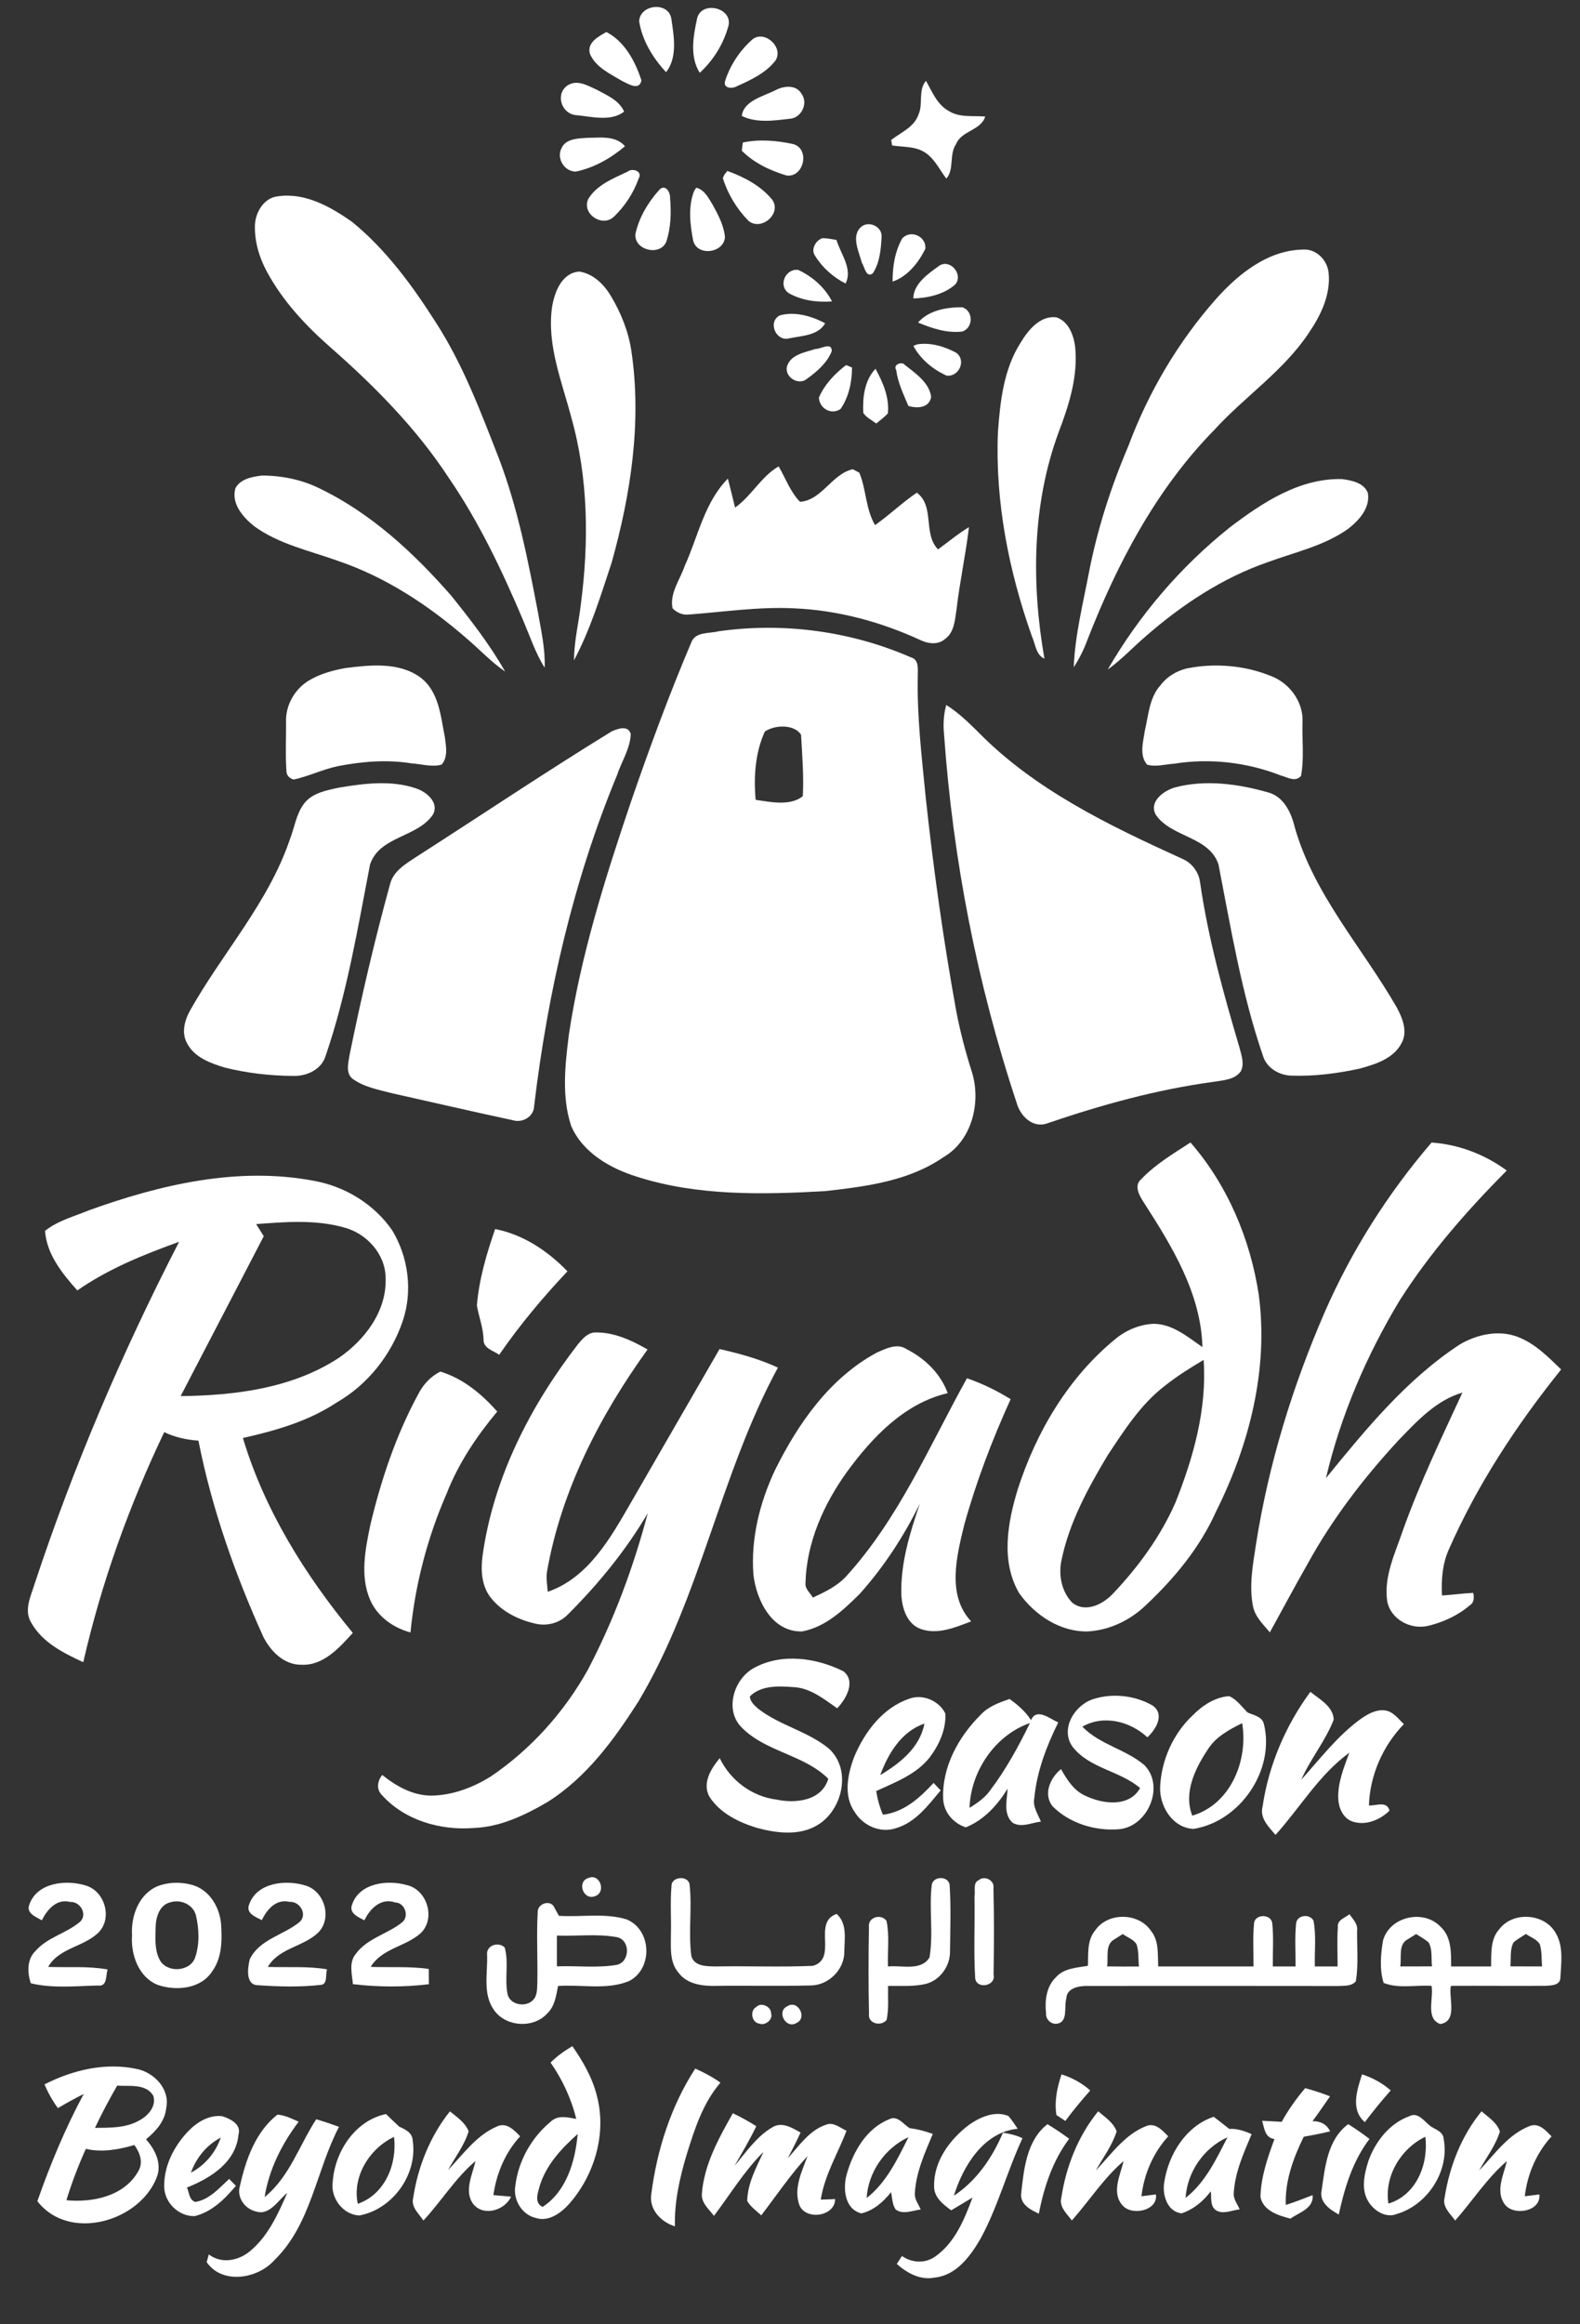 <svg width="34" height="50" viewBox="0 0 34 50" fill="none" xmlns="http://www.w3.org/2000/svg">
<rect x="0" y="0" width="34" height="50" fill="#333333" stroke="none"/>
<path d="M13.754 0.458C13.769 0.095 14.374 0.027 14.445 0.393C14.5 0.773 14.587 1.225 14.334 1.553C14.05 1.249 13.82 0.873 13.754 0.458Z" fill="white"/>
<path d="M15.002 0.393C15.098 0.008 15.765 0.164 15.677 0.551C15.573 0.938 15.354 1.296 15.058 1.566C14.837 1.218 14.919 0.773 15.002 0.393Z" fill="white"/>
<path d="M12.691 1.148C12.635 0.907 12.88 0.788 13.048 0.688C13.445 0.894 13.669 1.32 13.803 1.729C13.758 1.964 13.514 1.801 13.383 1.74C13.127 1.586 12.807 1.442 12.691 1.148Z" fill="white"/>
<path d="M16.2 0.84C16.465 0.647 16.867 1.022 16.689 1.3C16.484 1.569 16.161 1.718 15.86 1.854C15.763 1.913 15.559 1.906 15.602 1.747C15.711 1.401 15.926 1.078 16.2 0.84Z" fill="white"/>
<path d="M12.231 1.826C12.441 1.709 12.659 1.85 12.851 1.935C13.067 2.053 13.326 2.16 13.431 2.402C13.135 2.626 12.717 2.504 12.375 2.475C12.063 2.427 11.947 1.997 12.231 1.826Z" fill="white"/>
<path d="M19.764 2.467C19.872 2.234 19.75 1.946 19.926 1.739C20.058 1.97 20.161 2.24 20.404 2.38C20.638 2.537 20.935 2.484 21.201 2.507C21.106 2.812 20.687 2.809 20.571 3.104C20.421 3.327 20.539 3.64 20.365 3.842C20.217 3.653 20.116 3.417 19.907 3.282C19.697 3.142 19.434 3.167 19.197 3.129C19.191 3.1 19.182 3.041 19.177 3.012C19.385 2.848 19.671 2.738 19.764 2.467Z" fill="white"/>
<path d="M16.698 1.935C16.872 1.845 17.133 1.819 17.246 2.015C17.398 2.215 17.251 2.531 17.005 2.554C16.664 2.593 16.282 2.653 15.963 2.494C16.002 2.163 16.438 2.07 16.698 1.935Z" fill="white"/>
<path d="M12.08 3.195C12.172 2.979 12.438 2.98 12.636 2.965C12.912 2.964 13.248 2.91 13.449 3.146C13.143 3.405 12.782 3.611 12.388 3.692C12.147 3.689 11.972 3.412 12.08 3.195Z" fill="white"/>
<path d="M15.984 3.066C16.342 2.99 16.717 3.023 17.071 3.1C17.438 3.205 17.298 3.827 16.925 3.775C16.574 3.67 16.223 3.505 15.963 3.242C15.969 3.198 15.979 3.111 15.984 3.066Z" fill="white"/>
<path d="M13.501 3.695C13.604 3.605 13.839 3.683 13.743 3.841C13.632 4.153 13.444 4.442 13.203 4.669C12.951 4.893 12.516 4.599 12.658 4.282C12.839 3.979 13.195 3.839 13.501 3.695Z" fill="white"/>
<path d="M15.589 3.756L15.651 3.677C16.012 3.807 16.378 3.999 16.622 4.302C16.823 4.604 16.375 4.977 16.106 4.75C15.854 4.494 15.662 4.174 15.554 3.832L15.589 3.756Z" fill="white"/>
<path d="M14.176 4.097C14.301 3.941 14.427 4.12 14.419 4.256C14.447 4.573 14.438 4.904 14.335 5.207C14.192 5.522 13.633 5.375 13.675 5.029C13.75 4.682 13.941 4.361 14.176 4.097Z" fill="white"/>
<path d="M14.935 4.113L14.981 4.038C15.167 4.082 15.248 4.267 15.341 4.414C15.458 4.628 15.578 4.853 15.6 5.101C15.578 5.446 15.006 5.522 14.917 5.179C14.85 4.833 14.804 4.447 14.935 4.113Z" fill="white"/>
<path d="M5.486 4.836C5.501 4.556 5.684 4.251 5.985 4.222C6.57 4.139 7.117 4.45 7.578 4.774C8.305 5.368 8.867 6.134 9.369 6.921C9.96 7.831 10.342 8.853 10.735 9.859C11.144 10.932 11.364 12.063 11.579 13.187C11.646 13.577 11.737 13.966 11.72 14.364C11.524 14.051 11.407 13.696 11.263 13.357C10.81 12.287 10.31 11.23 9.65 10.269C8.961 9.218 8.07 8.316 7.13 7.489C6.587 7.014 6.081 6.476 5.739 5.836C5.574 5.531 5.474 5.184 5.486 4.836Z" fill="white"/>
<path d="M18.543 4.871C18.711 4.744 18.989 4.883 18.971 5.097C18.957 5.363 18.932 5.653 18.782 5.88C18.636 5.989 18.605 5.736 18.547 5.655C18.483 5.412 18.302 5.063 18.543 4.871Z" fill="white"/>
<path d="M17.538 5.5C17.443 5.364 17.555 5.17 17.697 5.124C17.799 5.122 17.899 5.146 17.999 5.161C18.089 5.458 18.356 5.792 18.195 6.099C17.928 5.963 17.695 5.756 17.538 5.5Z" fill="white"/>
<path d="M19.416 5.127C19.599 4.933 19.936 5.085 19.913 5.35C19.766 5.651 19.534 5.943 19.208 6.059C19.205 5.739 19.257 5.409 19.416 5.127Z" fill="white"/>
<path d="M26.168 6.431C26.648 5.894 27.277 5.385 28.031 5.369C28.32 5.346 28.559 5.588 28.59 5.865C28.64 6.337 28.422 6.784 28.163 7.164C27.619 7.982 26.782 8.532 26.128 9.251C24.88 10.523 24.038 12.128 23.396 13.775C23.322 13.978 23.224 14.172 23.106 14.353C23.133 13.667 23.303 12.997 23.431 12.326C23.612 11.387 23.906 10.475 24.281 9.596C24.712 8.439 25.35 7.357 26.168 6.431Z" fill="white"/>
<path d="M20.224 5.708C20.463 5.573 20.736 5.917 20.553 6.122C20.313 6.333 19.967 6.412 19.654 6.42C19.656 6.101 19.984 5.881 20.224 5.708Z" fill="white"/>
<path d="M11.88 6.604C11.932 6.284 12.088 5.87 12.464 5.842C12.76 5.885 12.992 6.112 13.141 6.359C13.361 6.725 13.525 7.13 13.587 7.554C13.813 9.077 13.574 10.63 13.163 12.1C12.927 12.813 12.706 13.539 12.352 14.204C12.353 13.798 12.453 13.402 12.499 13.001C12.675 11.661 12.662 10.28 12.292 8.973C12.089 8.201 11.764 7.417 11.88 6.604Z" fill="white"/>
<path d="M16.974 6.307C16.738 6.146 16.9 5.774 17.175 5.806C17.481 5.948 17.75 6.182 17.904 6.484C17.587 6.509 17.253 6.464 16.974 6.307Z" fill="white"/>
<path d="M19.755 6.938C19.988 6.673 20.369 6.608 20.705 6.61C20.949 6.682 20.948 7.054 20.707 7.132C20.377 7.171 20.054 7.064 19.755 6.938Z" fill="white"/>
<path d="M16.775 6.787C17.094 6.693 17.467 6.797 17.756 6.955C17.605 7.22 17.252 7.222 16.985 7.278C16.701 7.356 16.513 6.932 16.775 6.787Z" fill="white"/>
<path d="M21.964 7.369C22.126 7.101 22.38 6.785 22.73 6.826C22.993 6.911 23.1 7.2 23.135 7.449C23.203 8.086 23.006 8.707 22.782 9.295C22.208 10.847 22.192 12.555 22.475 14.17C22.292 14.089 22.282 13.857 22.208 13.695C21.709 12.29 21.414 10.799 21.474 9.303C21.522 8.639 21.596 7.944 21.964 7.369Z" fill="white"/>
<path d="M19.737 7.408C20.018 7.361 20.328 7.453 20.577 7.589C20.799 7.751 20.638 8.108 20.373 8.082C20.078 7.949 19.809 7.73 19.655 7.44L19.737 7.408Z" fill="white"/>
<path d="M17.547 7.507C17.659 7.514 17.904 7.344 17.898 7.555C17.799 7.808 17.579 7.994 17.364 8.15C17.186 8.302 16.881 8.113 16.934 7.885C17.011 7.625 17.324 7.58 17.547 7.507Z" fill="white"/>
<path d="M19.285 7.958C19.209 7.847 19.407 7.768 19.468 7.847C19.697 8.03 20.001 8.23 20.038 8.543C19.988 8.782 19.738 8.787 19.548 8.734C19.443 8.483 19.32 8.233 19.285 7.958Z" fill="white"/>
<path d="M18.147 7.9L18.209 7.854C18.24 7.867 18.303 7.893 18.335 7.906C18.334 8.216 18.266 8.542 18.087 8.799C17.889 8.935 17.63 8.785 17.622 8.553C17.733 8.293 17.93 8.077 18.147 7.9Z" fill="white"/>
<path d="M18.577 8.883C18.56 8.552 18.602 8.182 18.84 7.933C19 8.225 19.142 8.553 19.106 8.893C19.031 8.975 18.941 9.039 18.856 9.11C18.761 9.038 18.645 8.985 18.577 8.883Z" fill="white"/>
<path d="M15.818 10.919C16.174 10.669 16.375 10.254 16.755 10.033C16.906 10.287 17.005 10.581 17.216 10.795C17.685 10.762 17.899 10.196 18.351 10.094C18.386 10.113 18.456 10.15 18.492 10.169C18.643 10.532 18.626 10.95 18.83 11.296C19.141 11.078 19.415 10.811 19.73 10.598C20.121 10.896 19.856 11.476 20.185 11.819C20.406 11.658 20.616 11.481 20.851 11.34C20.782 11.929 20.653 12.51 20.585 13.1C20.548 13.326 20.542 13.595 20.339 13.744C20.183 13.883 19.961 13.847 19.79 13.762C18.941 13.373 18.02 13.125 17.084 13.086C16.328 13.049 15.576 13.163 14.823 13.22C14.69 13.236 14.563 13.179 14.472 13.085C14.407 12.757 14.636 12.468 14.736 12.17C15.023 11.538 15.16 10.804 15.663 10.296C15.715 10.503 15.768 10.71 15.818 10.919Z" fill="white"/>
<path d="M5.067 10.5C5.177 10.3 5.428 10.256 5.635 10.23C6.065 10.23 6.498 10.318 6.883 10.51C7.989 11.044 8.907 11.897 9.709 12.813C10.126 13.334 10.54 13.864 10.87 14.447C10.572 14.242 10.326 13.977 10.053 13.744C9.233 13.028 8.304 12.414 7.268 12.064C6.659 11.845 6.003 11.707 5.471 11.321C5.23 11.129 4.969 10.832 5.067 10.5Z" fill="white"/>
<path d="M26.461 11.348C27.16 10.816 27.961 10.284 28.876 10.306C29.083 10.333 29.352 10.384 29.435 10.605C29.489 10.926 29.245 11.194 29.011 11.376C28.493 11.745 27.859 11.879 27.273 12.096C26.305 12.432 25.436 13.008 24.666 13.678C24.387 13.917 24.136 14.188 23.837 14.404C24.512 13.236 25.405 12.191 26.461 11.348Z" fill="white"/>
<path d="M15.458 13.581C16.854 13.382 18.305 13.576 19.597 14.139C19.778 14.187 19.749 14.384 19.75 14.529C19.73 15.402 19.834 16.271 19.919 17.139C20.084 18.673 20.297 20.202 20.572 21.721C20.657 22.175 20.774 22.622 20.915 23.063C21.116 23.712 20.917 24.537 20.302 24.893C19.555 25.41 18.631 25.524 17.751 25.624C16.4 25.699 15.007 25.73 13.704 25.313C13.13 25.133 12.539 24.797 12.291 24.221C12.082 23.588 12.161 22.908 12.241 22.26C12.498 20.544 13.024 18.886 13.578 17.246C13.976 16.093 14.398 14.945 14.875 13.822C14.961 13.585 15.259 13.633 15.458 13.581ZM16.458 15.738C16.251 16.19 16.216 16.715 16.261 17.206C16.587 17.253 16.998 17.345 17.275 17.129C17.3 16.689 17.262 16.245 17.238 15.806C17.088 15.573 16.668 15.592 16.458 15.738Z" fill="white"/>
<path d="M7.425 14.372C7.96 14.304 8.582 14.236 9.045 14.572C9.449 14.877 9.482 15.407 9.574 15.864C9.598 16.056 9.646 16.292 9.5 16.45C9.287 16.506 9.066 16.435 8.852 16.421C8.326 16.336 7.789 16.381 7.268 16.482C6.944 16.55 6.642 16.7 6.318 16.77C6.21 16.737 6.158 16.666 6.162 16.556C6.14 16.215 6.158 15.875 6.156 15.535C6.139 15.166 6.353 14.803 6.673 14.624C6.904 14.491 7.165 14.421 7.425 14.372Z" fill="white"/>
<path d="M25.536 14.38C26.139 14.258 26.784 14.312 27.354 14.544C27.752 14.696 28.051 15.102 28.029 15.535C28.016 15.92 28.068 16.311 27.997 16.691C27.874 16.835 27.703 16.719 27.561 16.682C26.837 16.399 26.038 16.306 25.272 16.428C25.077 16.441 24.878 16.503 24.685 16.45C24.51 16.246 24.602 15.955 24.636 15.717C24.715 15.382 24.732 15.007 24.974 14.739C25.112 14.556 25.315 14.434 25.536 14.38Z" fill="white"/>
<path d="M20.362 15.166C20.61 15.32 20.822 15.523 21.03 15.728C22.252 16.984 23.86 17.754 25.434 18.471C25.646 18.558 25.798 18.758 25.825 18.985C25.999 20.191 26.327 21.368 26.672 22.534C26.713 22.697 26.784 22.881 26.702 23.044C26.567 23.234 26.311 23.238 26.103 23.274C24.889 23.438 23.704 23.768 22.548 24.161C22.23 24.285 21.954 24.009 21.877 23.723C21.026 21.161 20.505 18.489 20.315 15.795C20.293 15.584 20.306 15.371 20.362 15.166Z" fill="white"/>
<path d="M13.162 15.734C13.292 15.676 13.516 15.593 13.573 15.788C13.562 16.106 13.373 16.385 13.275 16.682C12.338 18.946 11.786 21.355 11.495 23.784C11.493 24.019 11.245 24.165 11.031 24.097C10.159 23.911 9.29 23.708 8.419 23.514C8.131 23.439 7.822 23.381 7.579 23.201C7.431 23.069 7.499 22.853 7.524 22.686C7.775 21.453 8.061 20.227 8.395 19.014C8.468 18.734 8.734 18.582 8.958 18.433C10.36 17.534 11.743 16.605 13.162 15.734Z" fill="white"/>
<path d="M7.287 16.945C7.833 16.853 8.418 16.777 8.953 16.96C9.176 17.032 9.458 17.265 9.316 17.524C8.981 18.019 8.168 17.983 7.963 18.597C7.696 19.977 7.466 21.373 7.009 22.708C6.923 23.004 6.606 23.153 6.317 23.145C5.82 23.143 5.321 23.086 4.838 22.966C4.532 22.872 4.187 22.751 4.029 22.448C3.896 22.221 3.974 21.943 4.095 21.729C4.79 20.495 5.776 19.418 6.237 18.059C6.338 17.802 6.372 17.512 6.543 17.287C6.719 17.057 7.021 17.003 7.287 16.945Z" fill="white"/>
<path d="M25.291 16.937C25.942 16.767 26.641 16.862 27.281 17.044C27.628 17.134 27.788 17.484 27.864 17.804C28.28 19.255 29.321 20.391 30.06 21.677C30.183 21.906 30.299 22.2 30.156 22.447C29.983 22.774 29.602 22.892 29.27 22.985C28.784 23.093 28.284 23.156 27.786 23.139C27.521 23.13 27.254 22.972 27.176 22.708C26.718 21.372 26.489 19.975 26.22 18.593C26.013 17.986 25.208 18.018 24.872 17.528C24.714 17.241 25.048 17.005 25.291 16.937Z" fill="white"/>
<path d="M24.56 25.364C24.866 25.044 25.25 24.816 25.618 24.577C26.415 25.492 26.903 26.652 27.086 27.844C27.303 29.45 26.885 31.082 26.168 32.516C25.82 33.294 25.267 33.96 24.649 34.539C24.314 34.858 23.872 35.07 23.407 35.095C22.812 35.108 22.264 34.742 21.93 34.27C21.532 33.586 21.682 32.755 21.901 32.038C22.302 30.792 23.002 29.612 24.029 28.782C24.258 28.602 24.544 28.487 24.837 28.477C25.24 28.487 25.56 28.761 25.875 28.979C25.844 27.819 25.217 26.805 24.608 25.859C24.516 25.716 24.394 25.504 24.56 25.364ZM25.054 29.821C24.543 30.216 24.193 30.769 23.84 31.299C23.413 32.011 23.005 32.757 22.839 33.578C22.776 33.888 22.847 34.241 23.07 34.473C23.356 34.708 23.741 34.509 23.956 34.276C24.5 33.701 24.975 33.05 25.294 32.324C25.682 31.35 25.974 30.313 25.901 29.254C25.609 29.427 25.32 29.608 25.054 29.821Z" fill="white"/>
<path d="M28.51 28.219C29.087 26.9 29.869 25.669 30.806 24.578C31.393 24.619 31.951 24.834 32.424 25.18C31.572 26.038 30.768 26.954 30.118 27.977C29.404 29.162 28.851 30.449 28.533 31.797C29.39 30.747 30.264 29.676 31.408 28.925C31.775 28.708 32.239 28.603 32.649 28.755C33.025 28.894 33.312 29.187 33.594 29.46C32.64 30.648 31.793 31.931 31.179 33.329C31.038 33.639 31.013 33.986 31.03 34.322C31.254 34.309 31.477 34.276 31.702 34.266C31.725 34.363 31.724 34.472 31.63 34.532C31.376 34.751 31.061 34.895 30.736 34.974C30.359 35.067 29.923 34.836 29.851 34.442C29.775 33.911 30.023 33.412 30.188 32.923C30.551 31.907 31.018 30.934 31.47 29.957C30.902 30.123 30.49 30.574 30.093 30.985C29.342 31.797 28.664 32.682 28.132 33.653C27.856 34.136 27.595 34.628 27.326 35.115C27.185 34.946 27.01 34.783 26.964 34.56C26.874 34.113 26.961 33.66 27.028 33.218C27.299 31.495 27.815 29.817 28.51 28.219Z" fill="white"/>
<path d="M1.911 26.037C3.446 25.483 5.119 25.091 6.751 25.401C7.423 25.52 8.048 25.901 8.438 26.464C8.788 27.041 8.884 27.77 8.668 28.413C8.422 29.143 7.914 29.788 7.241 30.173C6.635 30.575 5.929 30.776 5.227 30.934C5.693 32.487 6.566 33.883 7.592 35.127C7.301 35.447 6.959 35.834 6.486 35.812C6.112 35.817 5.823 35.522 5.666 35.21C5.054 33.858 4.558 32.449 4.27 30.991C4.016 30.973 3.764 30.92 3.534 30.808C2.779 32.39 2.182 34.048 1.792 35.757C1.363 35.559 0.907 35.331 0.669 34.902C0.507 34.632 0.67 34.322 0.751 34.054C1.587 31.529 2.636 29.078 3.854 26.714C3.092 26.988 2.331 27.295 1.664 27.76C1.341 27.397 1.004 26.984 0.969 26.478C1.243 26.259 1.592 26.169 1.911 26.037ZM5.512 26.333C5.566 26.419 5.621 26.505 5.676 26.593C5.082 27.741 4.482 28.886 3.887 30.033C5.055 30.02 6.284 29.867 7.284 29.215C7.847 28.831 8.325 28.206 8.298 27.494C8.297 26.974 7.883 26.526 7.392 26.402C6.781 26.233 6.136 26.285 5.512 26.333Z" fill="white"/>
<path d="M10.262 28.084C10.309 27.52 10.47 26.972 10.655 26.439C11.261 26.558 11.787 26.91 12.211 27.348C11.68 27.912 11.181 28.506 10.742 29.144C10.62 29.054 10.405 29.01 10.406 28.825C10.401 28.57 10.306 28.332 10.262 28.084Z" fill="white"/>
<path d="M12.442 28.911C12.534 28.802 12.639 28.678 12.791 28.664C13.202 28.651 13.586 28.829 13.935 29.03C12.906 30.456 12.077 32.065 11.771 33.809C11.749 33.953 11.776 34.098 11.787 34.243C12.667 33.937 13.144 33.073 13.583 32.313C14.215 31.215 14.851 30.119 15.484 29.021C15.914 29.118 16.34 29.234 16.74 29.42C15.497 31.709 15.079 34.354 13.74 36.599C13.216 37.42 12.622 38.236 11.784 38.763C11.295 39.05 10.759 39.306 10.182 39.324C9.477 39.378 8.713 39.16 8.228 38.625C8.093 38.501 8.118 38.316 8.225 38.183C8.525 38.423 8.876 38.623 9.271 38.627C9.729 38.624 10.176 38.456 10.562 38.215C11.425 37.63 12.139 36.834 12.648 35.924C13.208 34.856 13.631 33.717 13.939 32.552C13.467 33.355 12.872 34.081 12.213 34.737C12.042 34.912 11.78 34.983 11.542 34.932C11.164 34.851 10.791 34.669 10.552 34.358C10.357 34.102 10.344 33.761 10.386 33.454C10.621 31.782 11.416 30.236 12.442 28.911Z" fill="white"/>
<path d="M18.862 29.1C19.058 29.014 19.304 28.885 19.507 29.022C19.904 29.223 20.239 29.546 20.394 29.969C19.463 30.187 18.771 30.917 18.227 31.661C17.723 32.361 17.352 33.19 17.333 34.065C17.324 34.186 17.439 34.267 17.491 34.368C17.748 34.248 18.011 34.124 18.207 33.912C19.34 32.67 20 31.102 20.808 29.649C21.138 29.762 21.452 29.916 21.748 30.099C21.35 30.974 21.006 31.877 20.749 32.804C20.586 33.472 20.37 34.32 20.899 34.879C20.556 35.008 20.172 35.175 19.807 35.04C19.516 34.931 19.412 34.597 19.397 34.314C19.374 33.636 19.579 32.979 19.795 32.344C19.453 33.044 19.022 33.704 18.503 34.284C18.153 34.632 17.765 35.001 17.262 35.095C16.614 35.114 16.279 34.43 16.213 33.877C16.154 33.1 16.349 32.319 16.68 31.619C17.178 30.616 17.856 29.645 18.862 29.1Z" fill="white"/>
<path d="M8.996 29.999C9.102 29.788 9.264 29.611 9.476 29.505C9.966 29.655 10.365 29.987 10.7 30.365C10.256 30.898 9.864 31.481 9.611 32.13C9.197 33.077 8.934 34.087 8.833 35.117C8.463 35.018 8.125 34.778 7.967 34.422C7.743 33.907 7.86 33.332 7.969 32.806C8.2 31.835 8.52 30.878 8.996 29.999Z" fill="white"/>
<path d="M16.223 35.882C16.815 35.554 17.565 35.661 18.149 35.952C18.425 36.169 18.206 36.55 18.016 36.748C17.733 36.554 17.448 36.316 17.089 36.294C16.768 36.27 16.383 36.247 16.136 36.493C16.143 36.609 16.239 36.691 16.321 36.763C16.782 37.118 17.378 37.242 17.83 37.61C18.334 38.058 18.137 38.936 17.59 39.262C17.197 39.498 16.709 39.434 16.287 39.321C15.898 39.201 15.496 39.007 15.269 38.655C15.103 38.364 15.3 38.045 15.488 37.822C15.719 38.3 16.18 38.646 16.711 38.713C17.125 38.8 17.682 38.74 17.824 38.265C17.293 37.736 16.457 37.688 15.941 37.141C15.59 36.763 15.8 36.111 16.223 35.882Z" fill="white"/>
<path d="M27.17 38.86C27.3 37.973 27.666 37.116 28.198 36.395C28.396 36.556 28.686 36.704 28.701 36.992C28.523 37.45 28.2 37.835 28.002 38.285C28.41 37.833 28.783 37.338 29.281 36.978C29.432 36.872 29.611 36.77 29.803 36.794C29.981 36.817 30.088 36.976 30.21 37.089C29.758 37.555 29.478 38.189 29.458 38.839C29.614 38.849 29.843 38.732 29.901 38.95C29.689 39.16 29.355 39.291 29.067 39.17C28.887 39.084 28.805 38.878 28.798 38.69C28.785 38.345 28.92 38.021 29.036 37.704C28.385 38.178 27.978 38.884 27.448 39.472C27.301 39.301 27.102 39.11 27.17 38.86Z" fill="white"/>
<path d="M19.563 36.544C19.855 36.433 20.212 36.587 20.344 36.864C20.359 37.207 20.209 37.536 20.006 37.805C19.718 38.172 19.265 38.339 18.855 38.529C18.883 38.704 18.929 38.875 19 39.038C19.453 38.984 19.794 38.674 20.09 38.354C20.128 38.395 20.204 38.475 20.242 38.515C19.972 38.837 19.697 39.211 19.271 39.33C18.942 39.44 18.571 39.272 18.395 38.984C18.143 38.632 18.241 38.164 18.383 37.789C18.608 37.255 18.997 36.736 19.563 36.544ZM18.942 38.185C19.366 37.933 19.797 37.592 19.893 37.077C19.398 37.247 19.114 37.719 18.942 38.185Z" fill="white"/>
<path d="M23.526 36.551C23.94 36.417 24.431 36.472 24.805 36.691C25.072 36.881 24.872 37.205 24.691 37.373C24.32 37.029 23.749 36.881 23.292 37.144C23.665 37.531 24.224 37.629 24.626 37.971C25.073 38.425 24.702 39.292 24.083 39.35C23.571 39.393 23.016 39.225 22.649 38.856C22.443 38.593 22.601 38.243 22.832 38.057C22.962 38.288 23.113 38.529 23.369 38.636C23.736 38.811 24.301 38.881 24.534 38.465C24.097 38.09 23.445 38.045 23.082 37.578C22.805 37.197 23.124 36.677 23.526 36.551Z" fill="white"/>
<path d="M25.664 36.902C25.875 36.688 26.141 36.51 26.45 36.487C26.614 36.559 26.72 36.712 26.843 36.837C26.975 36.9 27.166 36.922 27.2 37.095C27.437 38.084 26.685 39.184 25.684 39.343C25.231 39.323 24.945 38.852 24.965 38.433C24.994 37.859 25.245 37.295 25.664 36.902ZM25.985 37.643C25.715 38.051 25.465 38.566 25.656 39.058C26.483 38.816 26.865 37.866 26.73 37.069C26.448 37.208 26.155 37.365 25.985 37.643Z" fill="white"/>
<path d="M21.102 36.889C21.267 36.709 21.5 36.626 21.724 36.548C21.901 36.674 22.069 36.818 22.186 37.004C22.305 36.729 22.592 36.973 22.772 37.054C22.519 37.565 22.311 38.11 22.257 38.682C22.219 38.865 22.334 39.024 22.399 39.186C22.201 39.208 21.976 39.326 21.788 39.209C21.584 39.024 21.671 38.715 21.683 38.478C21.464 38.831 21.176 39.152 20.782 39.31C20.51 39.219 20.306 38.983 20.296 38.691C20.27 38.008 20.628 37.36 21.102 36.889ZM20.864 38.89C21.027 38.789 21.189 38.679 21.302 38.521C21.644 38.071 21.916 37.572 22.164 37.065C21.414 37.326 20.887 38.104 20.864 38.89Z" fill="white"/>
<path d="M12.666 40.398C12.914 40.294 13.055 40.714 12.797 40.793C12.545 40.882 12.408 40.469 12.666 40.398Z" fill="white"/>
<path d="M14.45 40.571C14.446 40.364 14.812 40.339 14.839 40.54C14.896 41.05 14.81 41.568 14.877 42.078C14.94 42.306 15.217 42.299 15.406 42.302C16.101 42.29 16.798 42.319 17.493 42.289C18.038 42.13 17.475 41.353 18.004 41.172C18.235 41.38 18.172 41.702 18.169 41.98C18.173 42.373 17.824 42.717 17.43 42.711C16.757 42.729 16.083 42.711 15.409 42.72C15.122 42.727 14.786 42.687 14.602 42.438C14.408 42.215 14.437 41.904 14.437 41.63C14.447 41.277 14.419 40.922 14.45 40.571Z" fill="white"/>
<path d="M20.051 40.541C20.089 40.35 20.415 40.355 20.435 40.551C20.466 41.023 20.449 41.499 20.443 41.973C20.45 42.29 20.231 42.6 19.92 42.678C19.654 42.74 19.379 42.717 19.11 42.721C19.105 42.965 19.13 43.212 19.079 43.454C18.956 43.6 18.672 43.531 18.7 43.322C18.686 42.699 18.688 42.075 18.699 41.453C18.67 41.243 18.962 41.157 19.077 41.323C19.144 41.644 19.097 41.977 19.108 42.303C19.398 42.27 19.82 42.409 20.002 42.108C20.09 41.592 19.988 41.061 20.051 40.541Z" fill="white"/>
<path d="M21.06 40.447C21.184 40.336 21.409 40.451 21.378 40.618C21.394 41.237 21.39 41.859 21.381 42.478C21.435 42.725 21.02 42.8 20.985 42.559C20.95 41.97 20.981 41.378 20.97 40.789C20.995 40.678 20.93 40.501 21.06 40.447Z" fill="white"/>
<path d="M0.635 40.961C0.806 40.495 1.419 40.432 1.835 40.558C2.25 40.671 2.427 41.253 2.125 41.567C1.809 41.884 1.273 41.898 1.036 42.312C1.463 42.328 1.893 42.29 2.316 42.367C2.271 42.499 2.316 42.742 2.105 42.712C1.627 42.724 1.132 42.778 0.663 42.664C0.585 42.435 0.578 42.145 0.766 41.967C1.025 41.669 1.438 41.589 1.728 41.336C1.888 41.177 1.722 40.9 1.511 40.915C1.218 40.839 1.016 41.077 0.9 41.31C0.768 41.23 0.552 41.16 0.635 40.961Z" fill="white"/>
<path d="M3.4 40.572C3.65 40.48 3.935 40.481 4.188 40.565C4.526 40.687 4.727 41.041 4.757 41.386C4.78 41.733 4.781 42.114 4.565 42.409C4.32 42.787 3.792 42.834 3.397 42.7C2.981 42.535 2.812 42.048 2.841 41.63C2.815 41.216 2.989 40.738 3.4 40.572ZM3.659 40.924C3.427 40.983 3.352 41.252 3.349 41.462C3.345 41.694 3.323 41.947 3.437 42.16C3.585 42.444 4.081 42.422 4.196 42.119C4.297 41.832 4.286 41.507 4.219 41.214C4.164 40.97 3.886 40.849 3.659 40.924Z" fill="white"/>
<path d="M5.365 40.958C5.536 40.498 6.137 40.434 6.551 40.555C6.976 40.66 7.161 41.255 6.849 41.572C6.53 41.881 6.003 41.903 5.763 42.312C6.188 42.327 6.617 42.292 7.039 42.364C6.996 42.465 7.062 42.688 6.901 42.699C6.456 42.749 6.002 42.737 5.556 42.706C5.275 42.707 5.33 42.328 5.375 42.147C5.584 41.715 6.103 41.629 6.445 41.347C6.627 41.187 6.452 40.896 6.231 40.913C5.945 40.843 5.743 41.074 5.635 41.306C5.495 41.234 5.279 41.159 5.365 40.958Z" fill="white"/>
<path d="M7.578 40.967C7.736 40.505 8.338 40.434 8.748 40.55C9.192 40.647 9.385 41.272 9.05 41.589C8.724 41.879 8.216 41.913 7.977 42.312C8.394 42.325 8.812 42.298 9.226 42.355C9.227 42.465 9.228 42.574 9.229 42.684C8.688 42.751 8.136 42.747 7.594 42.683C7.577 42.47 7.503 42.225 7.65 42.04C7.896 41.696 8.335 41.608 8.651 41.355C8.816 41.225 8.711 40.928 8.502 40.925C8.201 40.82 7.96 41.057 7.842 41.31C7.711 41.241 7.5 41.158 7.578 40.967Z" fill="white"/>
<path d="M11.571 41.136C11.562 40.969 11.797 40.867 11.908 40.996C11.938 41.05 11.998 41.159 12.027 41.213C12.509 41.244 13.01 41.147 13.479 41.288C14.028 41.508 14.058 42.356 13.531 42.619C13.051 42.813 12.514 42.687 12.009 42.722C11.968 42.927 11.941 43.153 11.782 43.307C11.483 43.647 10.87 43.605 10.621 43.226C10.387 42.886 10.495 42.445 10.482 42.06C10.453 41.851 10.724 41.758 10.861 41.895C10.954 42.227 10.851 42.58 10.926 42.915C10.996 43.143 11.339 43.187 11.484 43.01C11.569 42.907 11.556 42.766 11.563 42.643C11.573 42.141 11.543 41.637 11.571 41.136ZM11.984 41.638C11.984 41.858 11.984 42.078 11.984 42.3C12.412 42.283 12.847 42.34 13.271 42.268C13.56 42.208 13.569 41.732 13.276 41.672C12.851 41.595 12.414 41.654 11.984 41.638Z" fill="white"/>
<path d="M23.562 41.533C23.831 41.132 24.499 41.137 24.767 41.535C24.944 41.751 24.911 42.043 24.923 42.302C25.607 42.303 26.29 42.302 26.974 42.302C26.977 41.997 26.956 41.69 26.985 41.386C26.991 41.169 27.358 41.161 27.378 41.378C27.41 41.684 27.386 41.994 27.39 42.302C27.552 42.302 27.715 42.302 27.879 42.302C27.882 41.996 27.86 41.688 27.89 41.382C27.905 41.196 28.18 41.158 28.265 41.317C28.327 41.64 28.285 41.974 28.294 42.302C28.457 42.301 28.62 42.301 28.784 42.302C28.784 42.02 28.77 41.738 28.789 41.458C28.77 41.301 28.943 41.258 29.038 41.179C29.116 41.287 29.226 41.392 29.203 41.541C29.2 41.9 29.234 42.265 29.177 42.621C29.083 42.733 28.924 42.714 28.795 42.723C26.997 42.72 25.199 42.721 23.401 42.722C23.224 42.717 22.954 42.764 22.947 42.989C22.889 43.175 22.999 43.511 22.727 43.536C22.6 43.54 22.5 43.43 22.51 43.307C22.481 43.037 22.515 42.739 22.717 42.54C22.89 42.339 23.17 42.33 23.411 42.288C23.421 42.032 23.389 41.746 23.562 41.533ZM23.982 41.718C23.773 41.83 23.855 42.109 23.824 42.301C24.052 42.304 24.28 42.305 24.508 42.303C24.495 42.146 24.506 41.985 24.461 41.834C24.4 41.717 24.258 41.679 24.16 41.605C24.116 41.633 24.027 41.69 23.982 41.718Z" fill="white"/>
<path d="M29.761 41.745C29.902 41.229 30.631 41.063 30.996 41.445C31.237 41.663 31.226 42.004 31.227 42.302C31.513 42.302 31.8 42.301 32.087 42.302C32.093 42.027 32.065 41.715 32.268 41.495C32.566 41.111 33.241 41.159 33.478 41.585C33.652 41.876 33.593 42.238 33.577 42.561C33.561 42.713 33.375 42.71 33.262 42.719C32.582 42.724 31.901 42.716 31.221 42.72C31.169 42.986 31.375 43.478 30.994 43.541C30.67 43.426 30.854 42.984 30.806 42.72C30.465 42.697 30.1 42.785 29.775 42.657C29.683 42.368 29.711 42.041 29.761 41.745ZM30.297 41.715C30.083 41.823 30.165 42.106 30.132 42.301C30.359 42.302 30.587 42.302 30.815 42.3C30.794 42.128 30.831 41.937 30.741 41.783C30.658 41.714 30.563 41.662 30.474 41.605C30.43 41.632 30.342 41.687 30.297 41.715ZM32.57 41.785C32.487 41.941 32.519 42.128 32.502 42.3C32.728 42.302 32.955 42.302 33.183 42.302C33.171 42.144 33.181 41.981 33.137 41.829C33.074 41.715 32.936 41.676 32.837 41.603C32.747 41.662 32.651 41.714 32.57 41.785Z" fill="white"/>
<path d="M16.277 43.172C16.378 43.064 16.6 43.167 16.593 43.314C16.639 43.445 16.462 43.583 16.342 43.532C16.175 43.514 16.127 43.252 16.277 43.172Z" fill="white"/>
<path d="M16.941 43.159C17.167 43.007 17.384 43.409 17.139 43.518C16.916 43.658 16.7 43.272 16.941 43.159Z" fill="white"/>
<path d="M11.848 44.37C11.987 44.231 12.147 44.116 12.317 44.017C12.546 44.345 12.749 44.699 12.846 45.091C13.056 45.895 12.796 46.779 12.258 47.398C12.083 47.597 11.816 47.801 11.536 47.714C11.233 47.649 11.037 47.321 11.089 47.022C11.152 46.492 11.435 45.985 11.845 45.646C12 45.492 12.21 45.547 12.4 45.582C12.294 45.146 12.103 44.737 11.848 44.37ZM11.614 47.023C11.574 47.177 11.489 47.382 11.675 47.475C12.193 47.141 12.379 46.488 12.431 45.907C12.085 46.213 11.752 46.571 11.614 47.023Z" fill="white"/>
<path d="M0.958 44.839C1.569 44.526 2.281 44.359 2.961 44.511C3.323 44.592 3.656 44.942 3.579 45.333C3.557 45.623 3.356 45.845 3.142 46.021C3.338 46.243 3.491 46.543 3.371 46.844C2.995 47.799 1.481 48.229 0.804 47.352C1.081 46.561 1.404 45.785 1.801 45.046C1.613 45.14 1.427 45.241 1.246 45.35C1.13 45.191 1.033 45.02 0.958 44.839ZM2.044 45.775C2.362 45.771 2.698 45.78 2.986 45.621C3.177 45.524 3.371 45.316 3.299 45.084C3.14 44.817 2.783 44.884 2.521 44.866C2.352 45.163 2.188 45.464 2.044 45.775ZM1.847 46.226C1.686 46.585 1.544 46.953 1.429 47.331C1.996 47.385 2.671 47.245 2.973 46.712C3.091 46.521 3.011 46.308 2.891 46.143C2.553 46.242 2.196 46.307 1.847 46.226Z" fill="white"/>
<path d="M14.016 47.192C14.138 46.246 14.439 45.303 14.961 44.499C15.15 44.584 15.334 44.68 15.503 44.802C15.126 45.239 14.949 45.797 14.78 46.336C14.629 46.841 14.509 47.363 14.524 47.893C14.224 47.801 13.96 47.528 14.016 47.192Z" fill="white"/>
<path d="M22.843 44.624C23.071 44.695 23.282 44.811 23.461 44.97C23.274 45.181 23.093 45.399 22.925 45.626C22.877 45.594 22.781 45.53 22.733 45.498C22.686 45.2 22.749 44.905 22.843 44.624Z" fill="white"/>
<path d="M29.309 44.623C29.537 44.696 29.747 44.812 29.927 44.969C29.732 45.189 29.547 45.416 29.37 45.651C29.054 45.382 29.205 44.955 29.309 44.623Z" fill="white"/>
<path d="M28.086 44.92C28.267 44.969 28.446 45.027 28.621 45.096C28.497 45.276 28.374 45.455 28.244 45.631C28.412 45.627 28.547 45.694 28.623 45.849C28.435 45.895 28.245 45.932 28.055 45.965C27.831 46.423 27.649 46.916 27.669 47.433C27.864 47.37 28.056 47.296 28.247 47.221C28.273 47.509 27.958 47.593 27.768 47.727C27.512 47.66 27.188 47.562 27.124 47.265C27.132 46.832 27.278 46.417 27.425 46.014C27.218 45.99 27.206 45.779 27.16 45.622C27.299 45.628 27.44 45.636 27.581 45.644C27.723 45.386 27.895 45.145 28.086 44.92Z" fill="white"/>
<path d="M4.05 45.847C4.237 45.652 4.499 45.491 4.779 45.523C4.95 45.575 5.199 45.696 5.132 45.917C5.079 46.517 4.528 46.856 4.023 47.058C4.072 47.163 4.069 47.328 4.203 47.368C4.508 47.318 4.716 47.07 4.931 46.873C4.967 46.91 5.039 46.984 5.076 47.021C4.839 47.304 4.559 47.583 4.189 47.673C3.84 47.683 3.528 47.372 3.533 47.024C3.531 46.581 3.749 46.162 4.05 45.847ZM4.108 46.738C4.412 46.578 4.638 46.307 4.751 45.984C4.445 46.143 4.225 46.416 4.108 46.738Z" fill="white"/>
<path d="M5.164 47.02C5.289 46.458 5.501 45.855 5.971 45.489C6.133 45.502 6.28 45.578 6.427 45.642C6.066 46.119 5.789 46.667 5.694 47.263C6.23 46.831 6.44 46.149 6.805 45.589C6.969 45.638 7.133 45.693 7.295 45.752C6.801 46.696 6.696 47.852 5.902 48.623C5.543 49.023 4.784 49.151 4.447 48.663C4.459 48.621 4.482 48.538 4.494 48.497C4.765 48.704 5.125 48.636 5.376 48.43C5.768 48.108 5.983 47.629 6.181 47.174C5.984 47.331 5.799 47.67 5.506 47.572C5.266 47.518 5.087 47.265 5.164 47.02Z" fill="white"/>
<path d="M7.16 46.934C7.205 46.286 7.641 45.616 8.306 45.477C8.4 45.567 8.493 45.658 8.589 45.747C8.719 45.807 8.873 45.876 8.88 46.042C8.994 46.768 8.455 47.524 7.734 47.659C7.378 47.645 7.109 47.279 7.16 46.934ZM7.699 47.408C8.286 47.205 8.55 46.55 8.479 45.968C7.953 46.217 7.575 46.821 7.699 47.408Z" fill="white"/>
<path d="M8.892 47.28C8.993 46.608 9.257 45.95 9.682 45.419C9.833 45.544 10.009 45.658 10.085 45.849C9.991 46.153 9.793 46.407 9.64 46.683C9.966 46.344 10.254 45.929 10.7 45.742C10.902 45.65 11.067 45.824 11.193 45.957C10.871 46.306 10.684 46.754 10.617 47.221C10.744 47.231 10.871 47.242 10.998 47.255C10.865 47.543 10.425 47.685 10.196 47.428C9.971 47.154 10.166 46.782 10.233 46.487C9.796 46.857 9.499 47.352 9.111 47.768C9.014 47.619 8.839 47.477 8.892 47.28Z" fill="white"/>
<path d="M15.77 45.46C15.943 45.542 16.112 45.635 16.275 45.739C16.134 46.031 15.969 46.309 15.807 46.59C16.055 46.298 16.277 45.966 16.612 45.767C16.819 45.632 17.044 45.771 17.227 45.876C17.14 46.063 17.047 46.249 16.949 46.431C17.195 46.164 17.416 45.824 17.778 45.706C17.938 45.642 18.078 45.776 18.216 45.836C18.029 46.329 17.744 46.788 17.662 47.318C17.739 47.315 17.894 47.31 17.972 47.307C17.967 47.688 17.324 47.773 17.198 47.425C17.076 47.071 17.256 46.71 17.377 46.382C17.011 46.779 16.709 47.228 16.382 47.656C16.276 47.559 16.152 47.473 16.079 47.347C16.087 46.968 16.274 46.626 16.43 46.291C16.015 46.702 15.714 47.204 15.364 47.667C15.254 47.522 15.083 47.384 15.104 47.184C15.154 46.558 15.468 45.996 15.77 45.46Z" fill="white"/>
<path d="M20.842 45.717C21.081 45.545 21.408 45.399 21.698 45.518C21.774 45.602 21.835 45.7 21.9 45.794C21.169 45.863 20.724 46.594 20.527 47.234C21.017 46.911 21.356 46.411 21.582 45.879C21.727 45.899 21.869 45.934 22.003 45.997C21.672 46.706 21.475 47.473 21.098 48.162C20.88 48.536 20.581 48.946 20.114 48.995C19.807 49.057 19.52 48.9 19.298 48.702C19.326 48.659 19.381 48.574 19.409 48.531C19.625 48.681 19.908 48.697 20.127 48.541C20.549 48.244 20.754 47.741 20.927 47.274C20.775 47.365 20.622 47.457 20.468 47.548C20.294 47.42 20.094 47.267 20.101 47.026C20.091 46.496 20.437 46.026 20.842 45.717Z" fill="white"/>
<path d="M22.84 47.27C22.942 46.602 23.202 45.944 23.632 45.418C23.779 45.545 23.959 45.658 24.029 45.85C23.933 46.156 23.735 46.414 23.581 46.691C23.912 46.344 24.206 45.913 24.668 45.735C24.867 45.658 25.014 45.831 25.139 45.956C24.815 46.312 24.618 46.768 24.563 47.246C24.641 47.236 24.796 47.216 24.874 47.206C24.925 47.553 24.363 47.675 24.16 47.446C23.909 47.176 24.107 46.791 24.179 46.489C23.746 46.86 23.44 47.344 23.065 47.767C22.959 47.62 22.783 47.474 22.84 47.27Z" fill="white"/>
<path d="M29.447 46.485C29.594 46.074 29.896 45.683 30.315 45.529C30.516 45.416 30.646 45.639 30.79 45.743C30.898 45.814 31.056 45.857 31.066 46.012C31.197 46.7 30.721 47.434 30.054 47.628C29.826 47.721 29.576 47.563 29.454 47.373C29.279 47.105 29.358 46.767 29.447 46.485ZM29.877 47.403C30.481 47.224 30.744 46.547 30.672 45.965C30.144 46.219 29.785 46.815 29.877 47.403Z" fill="white"/>
<path d="M31.088 47.27C31.192 46.603 31.449 45.944 31.881 45.419C32.028 45.545 32.207 45.657 32.277 45.85C32.184 46.157 31.982 46.413 31.83 46.692C32.161 46.345 32.455 45.912 32.918 45.735C33.118 45.658 33.264 45.832 33.388 45.958C33.063 46.313 32.867 46.769 32.812 47.246C32.89 47.236 33.046 47.217 33.124 47.206C33.172 47.577 32.55 47.686 32.368 47.402C32.182 47.121 32.358 46.78 32.427 46.489C31.994 46.86 31.688 47.344 31.314 47.768C31.208 47.621 31.031 47.474 31.088 47.27Z" fill="white"/>
<path d="M18.221 46.772C18.355 46.292 18.645 45.786 19.127 45.593C19.307 45.492 19.436 45.695 19.575 45.781C19.745 45.801 19.911 45.847 20.073 45.905C19.899 46.318 19.708 46.738 19.686 47.192C19.681 47.316 19.767 47.419 19.812 47.53C19.636 47.552 19.437 47.647 19.274 47.531C19.198 47.422 19.202 47.281 19.174 47.158C19.011 47.365 18.799 47.552 18.537 47.614C18.174 47.527 18.134 47.072 18.221 46.772ZM18.649 47.284C19.076 46.951 19.313 46.446 19.55 45.974C19.043 46.21 18.683 46.724 18.649 47.284Z" fill="white"/>
<path d="M25.054 46.941C25.146 46.344 25.521 45.733 26.118 45.536C26.23 45.621 26.341 45.708 26.452 45.797C26.621 45.785 26.781 45.843 26.934 45.909C26.762 46.318 26.572 46.734 26.549 47.185C26.54 47.311 26.63 47.415 26.676 47.528C26.507 47.544 26.318 47.647 26.159 47.542C26.034 47.446 26.074 47.274 26.055 47.139C25.895 47.351 25.683 47.529 25.427 47.613C25.114 47.579 25.006 47.207 25.054 46.941ZM25.513 47.281C25.939 46.948 26.173 46.446 26.414 45.977C25.905 46.206 25.546 46.724 25.513 47.281Z" fill="white"/>
<path d="M21.974 47.192C22.032 46.665 22.09 46.047 22.54 45.695C22.7 45.792 22.857 45.897 23.007 46.009C22.654 46.48 22.465 47.047 22.355 47.62C22.177 47.539 21.954 47.424 21.974 47.192Z" fill="white"/>
<path d="M28.442 47.11C28.513 46.607 28.571 46.02 29.012 45.695C29.17 45.793 29.322 45.899 29.47 46.013C29.109 46.487 28.933 47.065 28.809 47.639C28.614 47.531 28.379 47.368 28.442 47.11Z" fill="white"/>
</svg>
